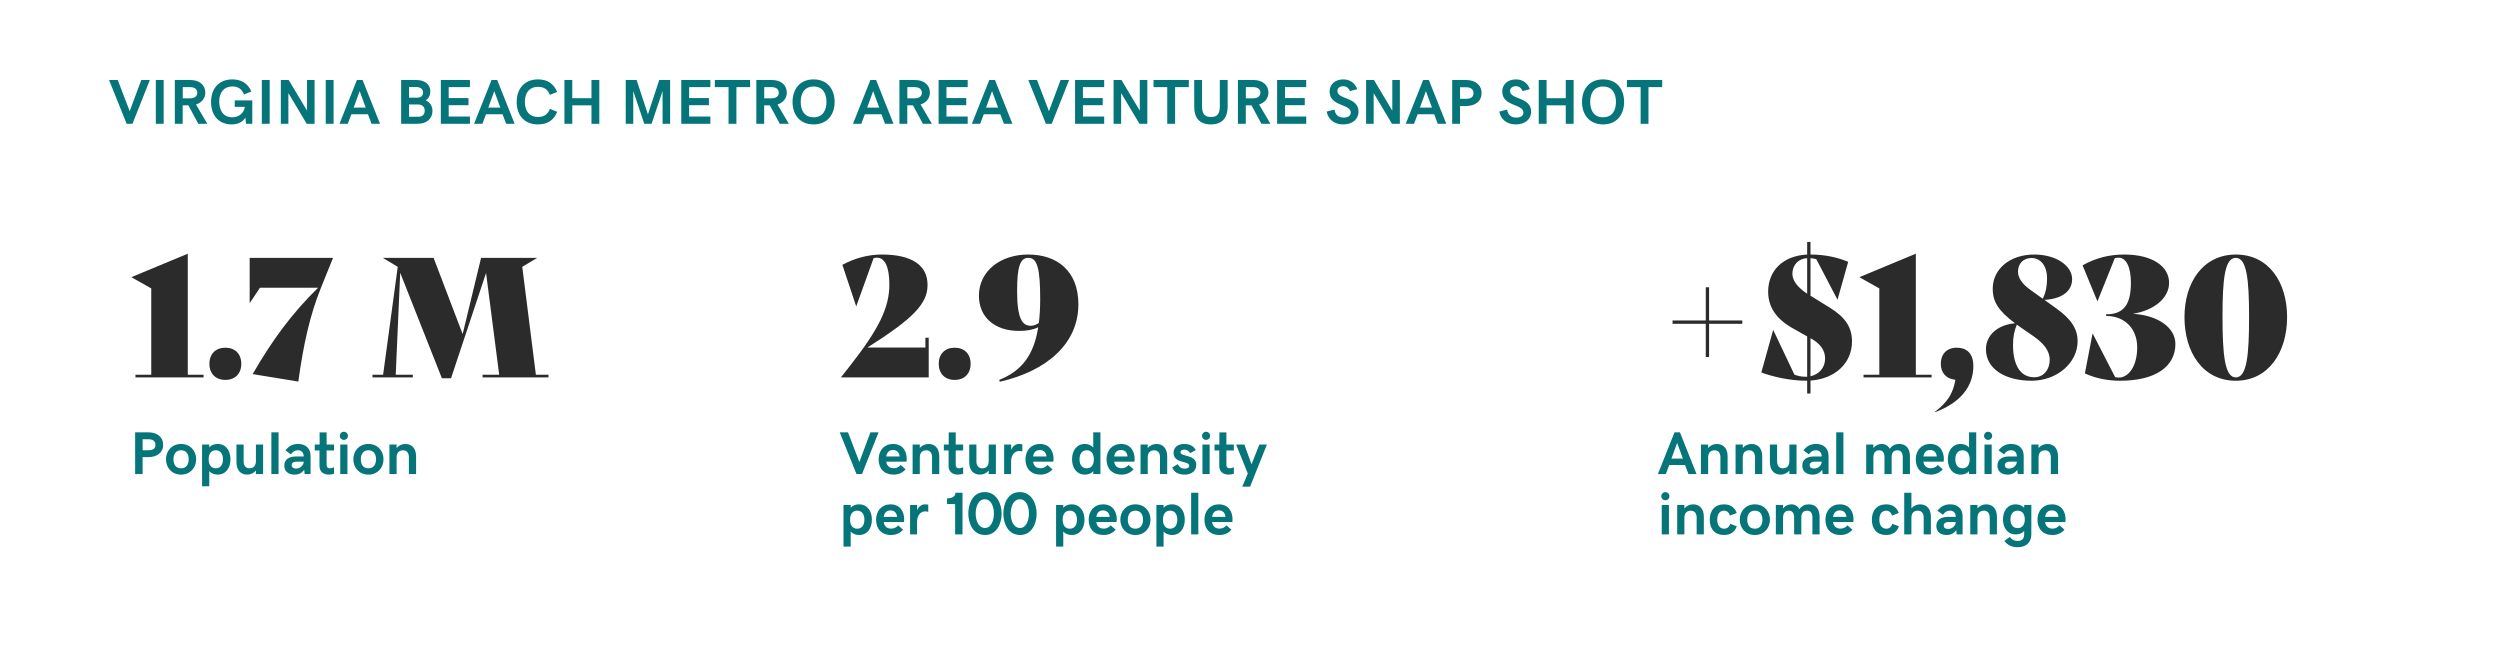 <?xml version="1.0" encoding="UTF-8"?> <svg xmlns="http://www.w3.org/2000/svg" width="828" height="217" viewBox="0 0 828 217" fill="none"><rect width="828" height="217" fill="white"></rect><path d="M44.87 125H67.42V124.12H62.195V84.025L43.55 91.78V91.835L50.095 95.52V124.12H44.87V125ZM74.637 125.825C77.827 125.825 79.917 123.79 79.917 120.49C79.917 117.19 77.827 115.155 74.637 115.155C71.447 115.155 69.357 117.19 69.357 120.49C69.357 123.79 71.447 125.825 74.637 125.825ZM98.805 126.375C100.51 113.89 102.71 104.21 106.285 95.355L110.3 85.4H82.69V100.415L86.1 95.3H105.35C96.825 103.66 90.335 112.35 83.68 123.9L98.805 126.375ZM177.484 124.12L172.974 88.37L177.924 85.4H159.334L153.229 110.645L143.604 85.4H126.774L131.724 88.37V88.425L126.884 124.12H123.364V125H136.729V124.12H131.064L132.549 90.35L146.354 125.275H149.379L160.984 90.405L165.329 124.12H159.829V125H181.664V124.12H177.484Z" fill="#2B2B2B"></path><path d="M306.49 111.855V115.1H287.295C302.585 105.42 307.205 100.58 307.205 94.365C307.205 87.875 302.035 84.3 292.08 84.3C287.295 84.3 282.895 85.62 278.99 87.71L283.555 101.405H283.61L289.33 85.51C289.66 85.4 290.045 85.345 290.43 85.345C293.07 85.345 294.555 88.37 294.555 94.2C294.555 101.9 291.09 108.995 281.355 121.37L278.55 124.945V125H307.59V111.855H306.49ZM316.19 125.825C319.38 125.825 321.47 123.79 321.47 120.49C321.47 117.19 319.38 115.155 316.19 115.155C313 115.155 310.91 117.19 310.91 120.49C310.91 123.79 313 125.825 316.19 125.825ZM340.552 84.3C331.367 84.3 324.217 89.745 324.217 97.94C324.217 104.98 329.332 109.6 337.527 109.6C340.057 109.6 342.147 109.215 343.852 108.39C342.422 117.575 338.407 122.855 330.927 125.825L331.147 126.43C346.822 122.855 357.162 113.725 357.162 100.8C357.162 89.745 350.122 84.3 340.552 84.3ZM341.377 107.895C338.572 107.895 336.867 105.53 336.867 96.345C336.867 88.315 337.857 85.4 340.607 85.4C343.577 85.4 344.512 89.03 344.512 99.15C344.512 102.01 344.347 104.595 344.072 106.96C343.192 107.565 342.312 107.895 341.377 107.895Z" fill="#2B2B2B"></path><path d="M577.05 106.135H566.05V95.135H564.95V106.135H553.95V107.235H564.95V118.235H566.05V107.235H577.05V106.135ZM613.384 113.065C613.384 108.335 611.074 105.035 606.124 101.955L599.634 97.94V85.51C600.349 85.565 600.954 85.675 601.559 85.84L608.544 99.205H608.599L612.119 86.72C608.709 85.29 604.529 84.3 599.634 84.3V80.12H598.534V84.3C590.229 84.74 585.609 89.855 585.609 96.62C585.609 101.625 588.249 105.64 593.749 108.72L598.534 111.415V124.78H598.039C596.719 124.78 595.509 124.56 594.299 124.065L587.314 109.325H587.259L583.354 123.35C586.709 124.67 592.814 126.1 598.149 126.1H598.534V130.335H599.634V126.045C607.719 125.495 613.384 120.325 613.384 113.065ZM593.639 90.625C593.639 87.765 595.674 85.62 598.534 85.51V97.28C594.959 94.915 593.639 92.66 593.639 90.625ZM599.634 124.615V112.02L599.854 112.13C602.989 113.89 604.474 116.09 604.474 118.73C604.474 121.81 602.439 124.01 599.634 124.615ZM617.203 125H639.753V124.12H634.528V84.025L615.883 91.78V91.835L622.428 95.52V124.12H617.203V125ZM648.07 115.155C644.715 115.155 642.79 117.355 642.79 120.49C642.79 123.24 644.33 125.44 647.63 125.77C646.86 130.225 645.155 133.085 640.81 136.44V136.55C649.445 133.36 653.57 127.86 653.57 121.26C653.57 116.86 651.205 115.155 648.07 115.155ZM681.009 102.12L677.104 99.315C682.549 99.04 686.289 96.675 686.289 92.44C686.289 88.04 681.009 84.3 673.749 84.3C665.554 84.3 660.054 89.195 659.999 95.465C659.944 99.865 661.759 102.835 667.369 107.07C661.539 107.565 657.744 111.085 657.744 115.65C657.744 122.25 664.179 126.1 672.869 126.1C681.229 126.1 688.104 120.215 688.104 113.01C688.104 108.94 685.959 105.64 681.009 102.12ZM672.814 85.455C675.784 85.455 677.984 87.93 677.984 92.22C677.984 94.805 677.544 96.95 676.554 98.93L672.484 96.015C669.844 94.145 668.359 92.11 668.359 89.965C668.359 87.215 670.229 85.455 672.814 85.455ZM673.749 124.945C669.514 124.945 666.709 121.535 666.709 114.165C666.709 111.635 667.094 109.655 667.974 107.51C668.469 107.895 668.964 108.225 669.514 108.61L673.419 111.305C676.719 113.615 678.864 116.035 678.864 119.17C678.864 122.47 676.829 124.945 673.749 124.945ZM706.411 103.935C713.451 102.78 718.401 98.765 718.401 93.65C718.401 88.205 712.846 84.3 703.551 84.3C698.491 84.3 694.091 85.455 689.746 87.875L694.641 99.755H694.696L700.416 85.51C700.746 85.4 701.241 85.345 701.681 85.345C704.211 85.345 705.751 88.48 705.751 93.65C705.751 100.8 703.441 104.1 697.556 104.1V104.65C704.046 104.65 707.841 109.215 707.841 114.99C707.841 121.425 704.926 125.055 701.736 125.055C701.241 125.055 700.911 125 700.526 124.89L693.101 110.48H693.046L690.516 123.68C694.146 125.33 698.051 126.1 702.231 126.1C713.946 126.1 720.491 121.37 720.491 113.945C720.491 108.5 714.771 104.43 706.411 103.935ZM740.493 126.1C751.438 126.1 757.488 116.53 757.488 105.035C757.488 93.485 751.438 84.3 740.493 84.3C729.548 84.355 723.498 93.595 723.498 105.035C723.498 116.64 729.548 126.1 740.493 126.1ZM740.493 125C736.863 125 736.093 117.575 736.093 104.87C736.093 92.55 736.808 85.4 740.493 85.4C744.123 85.4 744.893 92.55 744.893 104.925C744.893 117.575 744.178 125 740.493 125Z" fill="#2B2B2B"></path><path d="M44.758 143.191V157H47.238V151.404H49.074C51.965 151.404 54.035 149.949 54.035 147.312C54.035 144.705 51.984 143.191 49.191 143.191H44.758ZM49.103 149.119H47.238V145.477H49.103C50.734 145.477 51.477 146.17 51.477 147.342C51.477 148.514 50.754 149.119 49.103 149.119ZM64.973 152.117C64.973 149.305 62.99 147.039 59.973 147.039C56.955 147.039 54.973 149.305 54.973 152.117C54.973 154.93 56.955 157.195 59.973 157.195C62.99 157.195 64.973 154.93 64.973 152.117ZM62.492 152.117C62.492 153.729 61.77 155.105 59.973 155.105C58.166 155.105 57.453 153.729 57.453 152.117C57.453 150.506 58.176 149.129 59.973 149.129C61.779 149.129 62.492 150.506 62.492 152.117ZM66.926 161.043H69.309V156.014C69.982 156.854 71.076 157.195 72.102 157.195C74.758 157.195 76.33 155.027 76.33 152.117C76.33 149.178 74.758 147.039 72.062 147.039C71.018 147.039 69.982 147.381 69.309 148.201V147.234H66.926V161.043ZM71.467 149.129C73.107 149.129 73.85 150.438 73.85 152.117C73.85 153.777 73.107 155.105 71.467 155.105C69.826 155.105 69.103 153.797 69.103 152.117C69.103 150.418 69.826 149.129 71.467 149.129ZM87.141 157V147.234H84.758V152.674C84.758 154.334 83.947 155.096 82.59 155.096C81.486 155.096 80.695 154.324 80.695 152.801V147.234H78.312V153.094C78.312 155.74 79.728 157.195 81.877 157.195C82.99 157.195 84.025 156.707 84.758 155.857V157H87.141ZM89.875 157H92.258V143.191H89.875V157ZM94.162 154.178C94.162 156.053 95.422 157.195 97.561 157.195C98.957 157.195 99.992 156.648 100.744 155.604L100.9 157H102.863V151.014C102.863 148.611 101.359 147.039 98.732 147.039C96.955 147.039 95.627 147.713 94.543 149.178L96.369 150.496C96.877 149.627 97.688 149.119 98.654 149.119C99.807 149.119 100.588 149.832 100.588 151.18H98.049C95.549 151.18 94.162 152.293 94.162 154.178ZM98.049 155.184C97.102 155.184 96.603 154.734 96.603 154.07C96.603 153.377 97.141 152.898 98.225 152.898H100.588C100.588 154.119 99.436 155.184 98.049 155.184ZM108.879 157.195C109.553 157.195 110.275 157.039 110.637 156.902V154.744C110.314 154.9 109.777 155.096 109.279 155.096C108.654 155.096 108.176 154.822 108.176 153.885V149.188H110.637V147.234H108.176V143.201H105.852V147.234H104.24V149.188H105.812V154.305C105.812 156.082 106.955 157.195 108.879 157.195ZM113.889 145.691C114.641 145.691 115.236 145.096 115.236 144.344C115.236 143.611 114.641 142.996 113.889 142.996C113.137 142.996 112.541 143.611 112.541 144.344C112.541 145.096 113.137 145.691 113.889 145.691ZM112.688 147.234V157H115.07V147.234H112.688ZM127.023 152.117C127.023 149.305 125.041 147.039 122.023 147.039C119.006 147.039 117.023 149.305 117.023 152.117C117.023 154.93 119.006 157.195 122.023 157.195C125.041 157.195 127.023 154.93 127.023 152.117ZM124.543 152.117C124.543 153.729 123.82 155.105 122.023 155.105C120.217 155.105 119.504 153.729 119.504 152.117C119.504 150.506 120.227 149.129 122.023 149.129C123.83 149.129 124.543 150.506 124.543 152.117ZM128.977 147.234V157H131.359V151.561C131.359 149.9 132.17 149.139 133.527 149.139C134.631 149.139 135.422 149.91 135.422 151.434V157H137.805V151.141C137.805 148.494 136.389 147.039 134.24 147.039C133.127 147.039 132.092 147.527 131.359 148.377V147.234H128.977Z" fill="#06757A"></path><path d="M278.117 143.191L283.664 157H285.5L290.979 143.191H288.283L284.621 153.025L280.861 143.191H278.117ZM295.939 157.195C297.58 157.195 298.879 156.619 299.943 155.438L298.303 154.002C297.609 154.773 296.887 155.076 295.988 155.076C294.689 155.076 293.752 154.422 293.518 152.898H300.217C300.275 152.615 300.305 152.332 300.305 151.961C300.305 149.783 299.201 147.039 295.783 147.039C292.912 147.039 290.998 149.119 290.998 152.156C290.998 155.164 292.824 157.195 295.939 157.195ZM295.764 149.041C297.033 149.041 297.844 149.852 297.961 151.18H293.527C293.752 149.715 294.582 149.041 295.764 149.041ZM302.258 147.234V157H304.641V151.561C304.641 149.9 305.451 149.139 306.809 149.139C307.912 149.139 308.703 149.91 308.703 151.434V157H311.086V151.141C311.086 148.494 309.67 147.039 307.521 147.039C306.408 147.039 305.373 147.527 304.641 148.377V147.234H302.258ZM317.238 157.195C317.912 157.195 318.635 157.039 318.996 156.902V154.744C318.674 154.9 318.137 155.096 317.639 155.096C317.014 155.096 316.535 154.822 316.535 153.885V149.188H318.996V147.234H316.535V143.201H314.211V147.234H312.6V149.188H314.172V154.305C314.172 156.082 315.314 157.195 317.238 157.195ZM329.836 157V147.234H327.453V152.674C327.453 154.334 326.643 155.096 325.285 155.096C324.182 155.096 323.391 154.324 323.391 152.801V147.234H321.008V153.094C321.008 155.74 322.424 157.195 324.572 157.195C325.686 157.195 326.721 156.707 327.453 155.857V157H329.836ZM332.57 147.234V157H334.875V152.879C334.875 150.857 335.939 149.363 337.57 149.363C338.078 149.363 338.371 149.451 338.596 149.539V147.176C338.381 147.107 338.029 147.039 337.512 147.039C336.379 147.039 335.422 147.742 334.895 148.992V147.234H332.57ZM344.572 157.195C346.213 157.195 347.512 156.619 348.576 155.438L346.936 154.002C346.242 154.773 345.52 155.076 344.621 155.076C343.322 155.076 342.385 154.422 342.15 152.898H348.85C348.908 152.615 348.938 152.332 348.938 151.961C348.938 149.783 347.834 147.039 344.416 147.039C341.545 147.039 339.631 149.119 339.631 152.156C339.631 155.164 341.457 157.195 344.572 157.195ZM344.396 149.041C345.666 149.041 346.477 149.852 346.594 151.18H342.16C342.385 149.715 343.215 149.041 344.396 149.041ZM364.465 143.191H362.082V148.221C361.408 147.381 360.314 147.039 359.289 147.039C356.633 147.039 355.061 149.207 355.061 152.117C355.061 155.057 356.633 157.195 359.328 157.195C360.373 157.195 361.408 156.854 362.082 156.033V157H364.465V143.191ZM359.924 155.105C358.283 155.105 357.541 153.797 357.541 152.117C357.541 150.457 358.283 149.129 359.924 149.129C361.564 149.129 362.287 150.438 362.287 152.117C362.287 153.816 361.564 155.105 359.924 155.105ZM371.428 157.195C373.068 157.195 374.367 156.619 375.432 155.438L373.791 154.002C373.098 154.773 372.375 155.076 371.477 155.076C370.178 155.076 369.24 154.422 369.006 152.898H375.705C375.764 152.615 375.793 152.332 375.793 151.961C375.793 149.783 374.689 147.039 371.271 147.039C368.4 147.039 366.486 149.119 366.486 152.156C366.486 155.164 368.312 157.195 371.428 157.195ZM371.252 149.041C372.521 149.041 373.332 149.852 373.449 151.18H369.016C369.24 149.715 370.07 149.041 371.252 149.041ZM377.746 147.234V157H380.129V151.561C380.129 149.9 380.939 149.139 382.297 149.139C383.4 149.139 384.191 149.91 384.191 151.434V157H386.574V151.141C386.574 148.494 385.158 147.039 383.01 147.039C381.896 147.039 380.861 147.527 380.129 148.377V147.234H377.746ZM392.414 157.195C394.328 157.195 396.203 156.209 396.203 153.973C396.203 150.35 390.969 151.424 390.969 149.754C390.969 149.275 391.398 148.924 392.238 148.924C393.293 148.924 393.869 149.52 394.182 150.096L396.047 149.051C395.334 147.762 394.064 147.039 392.229 147.039C390.061 147.039 388.684 148.211 388.684 149.93C388.684 153.709 393.859 152.469 393.859 154.256C393.859 154.822 393.352 155.223 392.336 155.223C391.408 155.223 390.598 154.773 390.061 153.719L388.234 154.842C388.908 156.404 390.246 157.195 392.414 157.195ZM399.455 145.691C400.207 145.691 400.803 145.096 400.803 144.344C400.803 143.611 400.207 142.996 399.455 142.996C398.703 142.996 398.107 143.611 398.107 144.344C398.107 145.096 398.703 145.691 399.455 145.691ZM398.254 147.234V157H400.637V147.234H398.254ZM406.887 157.195C407.561 157.195 408.283 157.039 408.645 156.902V154.744C408.322 154.9 407.785 155.096 407.287 155.096C406.662 155.096 406.184 154.822 406.184 153.885V149.188H408.645V147.234H406.184V143.201H403.859V147.234H402.248V149.188H403.82V154.305C403.82 156.082 404.963 157.195 406.887 157.195ZM411.438 161.189H414.025L419.602 147.234H417.092L414.504 153.777L412.131 147.234H409.406L413.264 156.805L411.438 161.189ZM279.367 181.043H281.75V176.014C282.424 176.854 283.518 177.195 284.543 177.195C287.199 177.195 288.771 175.027 288.771 172.117C288.771 169.178 287.199 167.039 284.504 167.039C283.459 167.039 282.424 167.381 281.75 168.201V167.234H279.367V181.043ZM283.908 169.129C285.549 169.129 286.291 170.438 286.291 172.117C286.291 173.777 285.549 175.105 283.908 175.105C282.268 175.105 281.545 173.797 281.545 172.117C281.545 170.418 282.268 169.129 283.908 169.129ZM295.1 177.195C296.74 177.195 298.039 176.619 299.104 175.438L297.463 174.002C296.77 174.773 296.047 175.076 295.148 175.076C293.85 175.076 292.912 174.422 292.678 172.898H299.377C299.436 172.615 299.465 172.332 299.465 171.961C299.465 169.783 298.361 167.039 294.943 167.039C292.072 167.039 290.158 169.119 290.158 172.156C290.158 175.164 291.984 177.195 295.1 177.195ZM294.924 169.041C296.193 169.041 297.004 169.852 297.121 171.18H292.688C292.912 169.715 293.742 169.041 294.924 169.041ZM301.418 167.234V177H303.723V172.879C303.723 170.857 304.787 169.363 306.418 169.363C306.926 169.363 307.219 169.451 307.443 169.539V167.176C307.229 167.107 306.877 167.039 306.359 167.039C305.227 167.039 304.27 167.742 303.742 168.992V167.234H301.418ZM316.34 166.941V177H318.781V163.201H316.438C316.438 164.432 315.334 165.057 313.664 165.057V166.941H316.34ZM326.301 177.195C330.002 177.195 331.74 173.543 331.74 170.115C331.74 166.678 329.963 162.977 326.164 162.977C321.984 162.977 320.705 167.156 320.705 170.096C320.705 173.016 322.023 177.195 326.301 177.195ZM326.242 174.861C324.006 174.861 323.146 172.303 323.146 170.096C323.146 167.879 324.006 165.359 326.164 165.359C328.322 165.359 329.182 167.859 329.182 170.076C329.182 172.244 328.342 174.861 326.242 174.861ZM337.902 177.195C341.604 177.195 343.342 173.543 343.342 170.115C343.342 166.678 341.564 162.977 337.766 162.977C333.586 162.977 332.307 167.156 332.307 170.096C332.307 173.016 333.625 177.195 337.902 177.195ZM337.844 174.861C335.607 174.861 334.748 172.303 334.748 170.096C334.748 167.879 335.607 165.359 337.766 165.359C339.924 165.359 340.783 167.859 340.783 170.076C340.783 172.244 339.943 174.861 337.844 174.861ZM349.777 181.043H352.16V176.014C352.834 176.854 353.928 177.195 354.953 177.195C357.609 177.195 359.182 175.027 359.182 172.117C359.182 169.178 357.609 167.039 354.914 167.039C353.869 167.039 352.834 167.381 352.16 168.201V167.234H349.777V181.043ZM354.318 169.129C355.959 169.129 356.701 170.438 356.701 172.117C356.701 173.777 355.959 175.105 354.318 175.105C352.678 175.105 351.955 173.797 351.955 172.117C351.955 170.418 352.678 169.129 354.318 169.129ZM365.51 177.195C367.15 177.195 368.449 176.619 369.514 175.438L367.873 174.002C367.18 174.773 366.457 175.076 365.559 175.076C364.26 175.076 363.322 174.422 363.088 172.898H369.787C369.846 172.615 369.875 172.332 369.875 171.961C369.875 169.783 368.771 167.039 365.354 167.039C362.482 167.039 360.568 169.119 360.568 172.156C360.568 175.164 362.395 177.195 365.51 177.195ZM365.334 169.041C366.604 169.041 367.414 169.852 367.531 171.18H363.098C363.322 169.715 364.152 169.041 365.334 169.041ZM381.047 172.117C381.047 169.305 379.064 167.039 376.047 167.039C373.029 167.039 371.047 169.305 371.047 172.117C371.047 174.93 373.029 177.195 376.047 177.195C379.064 177.195 381.047 174.93 381.047 172.117ZM378.566 172.117C378.566 173.729 377.844 175.105 376.047 175.105C374.24 175.105 373.527 173.729 373.527 172.117C373.527 170.506 374.25 169.129 376.047 169.129C377.854 169.129 378.566 170.506 378.566 172.117ZM383 181.043H385.383V176.014C386.057 176.854 387.15 177.195 388.176 177.195C390.832 177.195 392.404 175.027 392.404 172.117C392.404 169.178 390.832 167.039 388.137 167.039C387.092 167.039 386.057 167.381 385.383 168.201V167.234H383V181.043ZM387.541 169.129C389.182 169.129 389.924 170.438 389.924 172.117C389.924 173.777 389.182 175.105 387.541 175.105C385.9 175.105 385.178 173.797 385.178 172.117C385.178 170.418 385.9 169.129 387.541 169.129ZM394.504 177H396.887V163.191H394.504V177ZM403.85 177.195C405.49 177.195 406.789 176.619 407.854 175.438L406.213 174.002C405.52 174.773 404.797 175.076 403.898 175.076C402.6 175.076 401.662 174.422 401.428 172.898H408.127C408.186 172.615 408.215 172.332 408.215 171.961C408.215 169.783 407.111 167.039 403.693 167.039C400.822 167.039 398.908 169.119 398.908 172.156C398.908 175.164 400.734 177.195 403.85 177.195ZM403.674 169.041C404.943 169.041 405.754 169.852 405.871 171.18H401.438C401.662 169.715 402.492 169.041 403.674 169.041Z" fill="#06757A"></path><path d="M556.393 143.191H554.596L549.098 157H551.715L552.857 154.002H558.082L559.215 157H561.891L556.393 143.191ZM555.465 146.697L557.369 151.883H553.58L555.465 146.697ZM563.355 147.234V157H565.738V151.561C565.738 149.9 566.549 149.139 567.906 149.139C569.01 149.139 569.801 149.91 569.801 151.434V157H572.184V151.141C572.184 148.494 570.768 147.039 568.619 147.039C567.506 147.039 566.471 147.527 565.738 148.377V147.234H563.355ZM574.82 147.234V157H577.203V151.561C577.203 149.9 578.014 149.139 579.371 149.139C580.475 149.139 581.266 149.91 581.266 151.434V157H583.648V151.141C583.648 148.494 582.232 147.039 580.084 147.039C578.971 147.039 577.936 147.527 577.203 148.377V147.234H574.82ZM595.016 157V147.234H592.633V152.674C592.633 154.334 591.822 155.096 590.465 155.096C589.361 155.096 588.57 154.324 588.57 152.801V147.234H586.188V153.094C586.188 155.74 587.604 157.195 589.752 157.195C590.865 157.195 591.9 156.707 592.633 155.857V157H595.016ZM596.92 154.178C596.92 156.053 598.18 157.195 600.318 157.195C601.715 157.195 602.75 156.648 603.502 155.604L603.658 157H605.621V151.014C605.621 148.611 604.117 147.039 601.49 147.039C599.713 147.039 598.385 147.713 597.301 149.178L599.127 150.496C599.635 149.627 600.445 149.119 601.412 149.119C602.564 149.119 603.346 149.832 603.346 151.18H600.807C598.307 151.18 596.92 152.293 596.92 154.178ZM600.807 155.184C599.859 155.184 599.361 154.734 599.361 154.07C599.361 153.377 599.898 152.898 600.982 152.898H603.346C603.346 154.119 602.193 155.184 600.807 155.184ZM608.16 157H610.543V143.191H608.16V157ZM618.082 147.234V157H620.465V151.561C620.465 149.9 621.197 149.139 622.428 149.139C623.502 149.139 624.137 149.9 624.137 151.434V157H626.52V151.375C626.52 149.715 627.32 149.139 628.482 149.139C629.557 149.139 630.191 149.9 630.191 151.434V157H632.574V151.141C632.574 148.445 631.207 147.039 629.049 147.039C627.682 147.039 626.686 147.508 625.895 148.631C625.318 147.596 624.381 147.039 623.238 147.039C622.105 147.039 621.158 147.508 620.465 148.377V147.234H618.082ZM639.439 157.195C641.08 157.195 642.379 156.619 643.443 155.438L641.803 154.002C641.109 154.773 640.387 155.076 639.488 155.076C638.189 155.076 637.252 154.422 637.018 152.898H643.717C643.775 152.615 643.805 152.332 643.805 151.961C643.805 149.783 642.701 147.039 639.283 147.039C636.412 147.039 634.498 149.119 634.498 152.156C634.498 155.164 636.324 157.195 639.439 157.195ZM639.264 149.041C640.533 149.041 641.344 149.852 641.461 151.18H637.027C637.252 149.715 638.082 149.041 639.264 149.041ZM654.527 143.191H652.145V148.221C651.471 147.381 650.377 147.039 649.352 147.039C646.695 147.039 645.123 149.207 645.123 152.117C645.123 155.057 646.695 157.195 649.391 157.195C650.436 157.195 651.471 156.854 652.145 156.033V157H654.527V143.191ZM649.986 155.105C648.346 155.105 647.604 153.797 647.604 152.117C647.604 150.457 648.346 149.129 649.986 149.129C651.627 149.129 652.35 150.438 652.35 152.117C652.35 153.816 651.627 155.105 649.986 155.105ZM658.463 145.691C659.215 145.691 659.811 145.096 659.811 144.344C659.811 143.611 659.215 142.996 658.463 142.996C657.711 142.996 657.115 143.611 657.115 144.344C657.115 145.096 657.711 145.691 658.463 145.691ZM657.262 147.234V157H659.645V147.234H657.262ZM661.549 154.178C661.549 156.053 662.809 157.195 664.947 157.195C666.344 157.195 667.379 156.648 668.131 155.604L668.287 157H670.25V151.014C670.25 148.611 668.746 147.039 666.119 147.039C664.342 147.039 663.014 147.713 661.93 149.178L663.756 150.496C664.264 149.627 665.074 149.119 666.041 149.119C667.193 149.119 667.975 149.832 667.975 151.18H665.436C662.936 151.18 661.549 152.293 661.549 154.178ZM665.436 155.184C664.488 155.184 663.99 154.734 663.99 154.07C663.99 153.377 664.527 152.898 665.611 152.898H667.975C667.975 154.119 666.822 155.184 665.436 155.184ZM672.789 147.234V157H675.172V151.561C675.172 149.9 675.982 149.139 677.34 149.139C678.443 149.139 679.234 149.91 679.234 151.434V157H681.617V151.141C681.617 148.494 680.201 147.039 678.053 147.039C676.939 147.039 675.904 147.527 675.172 148.377V147.234H672.789ZM551.568 165.691C552.32 165.691 552.916 165.096 552.916 164.344C552.916 163.611 552.32 162.996 551.568 162.996C550.816 162.996 550.221 163.611 550.221 164.344C550.221 165.096 550.816 165.691 551.568 165.691ZM550.367 167.234V177H552.75V167.234H550.367ZM555.484 167.234V177H557.867V171.561C557.867 169.9 558.678 169.139 560.035 169.139C561.139 169.139 561.93 169.91 561.93 171.434V177H564.312V171.141C564.312 168.494 562.896 167.039 560.748 167.039C559.635 167.039 558.6 167.527 557.867 168.377V167.234H555.484ZM570.943 177.195C573.15 177.195 574.586 176.18 575.23 174.305L573.033 173.484C572.77 174.48 572.027 175.105 571.08 175.105C569.674 175.105 568.746 174.07 568.746 172.098C568.746 170.096 569.723 169.129 570.982 169.129C571.979 169.129 572.662 169.725 572.936 170.77L575.201 169.891C574.469 167.938 573.014 167.039 570.973 167.039C568.033 167.039 566.266 169.002 566.266 172.137C566.266 175.232 568.004 177.195 570.943 177.195ZM586.207 172.117C586.207 169.305 584.225 167.039 581.207 167.039C578.189 167.039 576.207 169.305 576.207 172.117C576.207 174.93 578.189 177.195 581.207 177.195C584.225 177.195 586.207 174.93 586.207 172.117ZM583.727 172.117C583.727 173.729 583.004 175.105 581.207 175.105C579.4 175.105 578.688 173.729 578.688 172.117C578.688 170.506 579.41 169.129 581.207 169.129C583.014 169.129 583.727 170.506 583.727 172.117ZM588.16 167.234V177H590.543V171.561C590.543 169.9 591.275 169.139 592.506 169.139C593.58 169.139 594.215 169.9 594.215 171.434V177H596.598V171.375C596.598 169.715 597.398 169.139 598.561 169.139C599.635 169.139 600.27 169.9 600.27 171.434V177H602.652V171.141C602.652 168.445 601.285 167.039 599.127 167.039C597.76 167.039 596.764 167.508 595.973 168.631C595.396 167.596 594.459 167.039 593.316 167.039C592.184 167.039 591.236 167.508 590.543 168.377V167.234H588.16ZM609.518 177.195C611.158 177.195 612.457 176.619 613.521 175.438L611.881 174.002C611.188 174.773 610.465 175.076 609.566 175.076C608.268 175.076 607.33 174.422 607.096 172.898H613.795C613.854 172.615 613.883 172.332 613.883 171.961C613.883 169.783 612.779 167.039 609.361 167.039C606.49 167.039 604.576 169.119 604.576 172.156C604.576 175.164 606.402 177.195 609.518 177.195ZM609.342 169.041C610.611 169.041 611.422 169.852 611.539 171.18H607.105C607.33 169.715 608.16 169.041 609.342 169.041ZM624.635 177.195C626.842 177.195 628.277 176.18 628.922 174.305L626.725 173.484C626.461 174.48 625.719 175.105 624.771 175.105C623.365 175.105 622.438 174.07 622.438 172.098C622.438 170.096 623.414 169.129 624.674 169.129C625.67 169.129 626.354 169.725 626.627 170.77L628.893 169.891C628.16 167.938 626.705 167.039 624.664 167.039C621.725 167.039 619.957 169.002 619.957 172.137C619.957 175.232 621.695 177.195 624.635 177.195ZM630.68 163.191V177H633.062V171.561C633.062 169.9 633.873 169.139 635.23 169.139C636.334 169.139 637.125 169.91 637.125 171.434V177H639.508V171.141C639.508 168.494 638.092 167.039 635.943 167.039C634.83 167.039 633.795 167.527 633.062 168.377V163.191H630.68ZM641.314 174.178C641.314 176.053 642.574 177.195 644.713 177.195C646.109 177.195 647.145 176.648 647.896 175.604L648.053 177H650.016V171.014C650.016 168.611 648.512 167.039 645.885 167.039C644.107 167.039 642.779 167.713 641.695 169.178L643.521 170.496C644.029 169.627 644.84 169.119 645.807 169.119C646.959 169.119 647.74 169.832 647.74 171.18H645.201C642.701 171.18 641.314 172.293 641.314 174.178ZM645.201 175.184C644.254 175.184 643.756 174.734 643.756 174.07C643.756 173.377 644.293 172.898 645.377 172.898H647.74C647.74 174.119 646.588 175.184 645.201 175.184ZM652.555 167.234V177H654.938V171.561C654.938 169.9 655.748 169.139 657.105 169.139C658.209 169.139 659 169.91 659 171.434V177H661.383V171.141C661.383 168.494 659.967 167.039 657.818 167.039C656.705 167.039 655.67 167.527 654.938 168.377V167.234H652.555ZM670.406 176.961C670.406 178.484 669.615 179.158 668.238 179.158C666.92 179.158 666.061 178.504 665.68 177.82L663.854 179.139C664.713 180.34 666.031 181.238 668.199 181.238C671.1 181.238 672.779 179.617 672.779 176.961L672.789 167.234H670.406V168.221C669.732 167.381 668.639 167.039 667.613 167.039C664.957 167.039 663.385 169.168 663.385 172.02C663.385 174.9 664.957 177 667.652 177C668.697 177 669.732 176.658 670.406 175.838V176.961ZM668.248 174.91C666.607 174.91 665.865 173.641 665.865 172.02C665.865 170.418 666.607 169.129 668.248 169.129C669.889 169.129 670.611 170.398 670.611 172.02C670.611 173.66 669.889 174.91 668.248 174.91ZM679.752 177.195C681.393 177.195 682.691 176.619 683.756 175.438L682.115 174.002C681.422 174.773 680.699 175.076 679.801 175.076C678.502 175.076 677.564 174.422 677.33 172.898H684.029C684.088 172.615 684.117 172.332 684.117 171.961C684.117 169.783 683.014 167.039 679.596 167.039C676.725 167.039 674.811 169.119 674.811 172.156C674.811 175.164 676.637 177.195 679.752 177.195ZM679.576 169.041C680.846 169.041 681.656 169.852 681.773 171.18H677.34C677.564 169.715 678.395 169.041 679.576 169.041Z" fill="#06757A"></path><path d="M36.123 26.501L41.947 41H43.875L49.627 26.501H46.797L42.952 36.827L39.004 26.501H36.123ZM51.606 26.501V41H54.211V26.501H51.606ZM68.002 30.685C68.002 28.152 66.044 26.501 63.111 26.501H57.902V41H60.507V34.878H62.383L65.685 41H68.669L64.916 34.602C66.793 34.017 68.002 32.551 68.002 30.685ZM62.927 32.561H60.527V28.859H62.927C64.475 28.859 65.336 29.546 65.336 30.705C65.336 31.864 64.496 32.561 62.927 32.561ZM76.749 41.205C78.718 41.205 80.307 40.508 81.271 38.949L81.497 41H83.558V33.248H77.744V35.401H81.086C80.82 37.391 79.179 38.847 76.944 38.847C73.898 38.847 72.606 36.509 72.606 33.648C72.606 30.459 74.298 28.634 76.944 28.634C78.82 28.634 80.133 29.475 80.82 31.279L83.25 30.315C82.102 27.639 79.948 26.296 76.944 26.296C72.606 26.296 69.899 29.239 69.899 33.751C69.899 38.355 72.576 41.205 76.749 41.205ZM86.716 26.501V41H89.32V26.501H86.716ZM93.012 26.501V41H95.514V30.838L101.584 41H104.188V26.501H101.687V36.652L95.626 26.501H93.012ZM107.88 26.501V41H110.484V26.501H107.88ZM120.092 26.501H118.206L112.433 41H115.181L116.38 37.852H121.866L123.056 41H125.865L120.092 26.501ZM119.118 30.182L121.118 35.627H117.139L119.118 30.182ZM132.858 26.501V41H138.313C141.39 41 143.235 39.257 143.235 36.724C143.235 35.135 142.405 33.894 141.01 33.227C142.046 32.51 142.518 31.587 142.518 30.254C142.518 27.988 140.723 26.501 137.924 26.501H132.858ZM138.108 32.356H135.463V28.829H137.883C139.329 28.829 140.108 29.587 140.108 30.582C140.108 31.792 139.39 32.356 138.108 32.356ZM138.498 38.662H135.463V34.591H138.375C139.79 34.591 140.662 35.371 140.662 36.611C140.662 37.985 139.882 38.662 138.498 38.662ZM146.004 26.501V41H155.643V38.59H148.608V34.848H155.161V32.489H148.608V28.859H155.643V26.501H146.004ZM164.676 26.501H162.79L157.017 41H159.765L160.964 37.852H166.45L167.64 41H170.449L164.676 26.501ZM163.702 30.182L165.702 35.627H161.723L163.702 30.182ZM178.119 41.205C181.359 41.205 183.41 39.821 184.548 37.032L182.139 36.047C181.359 37.965 180.119 38.744 178.17 38.744C175.535 38.744 173.833 37.032 173.833 33.689C173.833 30.561 175.494 28.757 178.17 28.757C180.272 28.757 181.482 29.7 182.098 31.423L184.528 30.459C183.379 27.701 181.339 26.296 178.17 26.296C173.874 26.296 171.126 29.218 171.126 33.791C171.126 38.467 173.977 41.205 178.119 41.205ZM186.938 26.501V41H189.542V34.889H195.889V41H198.494V26.501H195.889V32.53H189.542V26.501H186.938ZM207.24 26.501V41H209.742V30.151L213.382 41H215.802L219.442 30.151V41H221.944V26.501H218.335L214.592 37.893L210.85 26.501H207.24ZM225.636 26.501V41H235.274V38.59H228.24V34.848H234.792V32.489H228.24V28.859H235.274V26.501H225.636ZM241.293 28.859V41H243.898V28.859H248.44V26.501H236.751V28.859H241.293ZM260.591 30.685C260.591 28.152 258.633 26.501 255.7 26.501H250.491V41H253.096V34.878H254.972L258.274 41H261.258L257.505 34.602C259.381 34.017 260.591 32.551 260.591 30.685ZM255.516 32.561H253.116V28.859H255.516C257.064 28.859 257.925 29.546 257.925 30.705C257.925 31.864 257.084 32.561 255.516 32.561ZM269.461 41.205C274.239 41.205 276.434 37.698 276.434 33.751C276.434 29.803 274.239 26.296 269.461 26.296C264.683 26.296 262.488 29.803 262.488 33.751C262.488 37.698 264.683 41.205 269.461 41.205ZM269.461 38.847C266.344 38.847 265.195 36.458 265.195 33.751C265.195 31.044 266.344 28.654 269.461 28.654C272.578 28.654 273.727 31.044 273.727 33.751C273.727 36.458 272.578 38.847 269.461 38.847ZM290.164 26.501H288.277L282.504 41H285.252L286.452 37.852H291.938L293.127 41H295.937L290.164 26.501ZM289.189 30.182L291.189 35.627H287.21L289.189 30.182ZM307.985 30.685C307.985 28.152 306.026 26.501 303.094 26.501H297.885V41H300.489V34.878H302.366L305.667 41H308.651L304.898 34.602C306.775 34.017 307.985 32.551 307.985 30.685ZM302.909 32.561H300.51V28.859H302.909C304.458 28.859 305.319 29.546 305.319 30.705C305.319 31.864 304.478 32.561 302.909 32.561ZM310.866 26.501V41H320.505V38.59H313.471V34.848H320.023V32.489H313.471V28.859H320.505V26.501H310.866ZM329.539 26.501H327.652L321.879 41H324.627L325.827 37.852H331.312L332.502 41H335.312L329.539 26.501ZM328.564 30.182L330.564 35.627H326.585L328.564 30.182ZM340.582 26.501L346.406 41H348.334L354.086 26.501H351.256L347.411 36.827L343.463 26.501H340.582ZM356.065 26.501V41H365.704V38.59H358.67V34.848H365.222V32.489H358.67V28.859H365.704V26.501H356.065ZM368.821 26.501V41H371.323V30.838L377.394 41H379.998V26.501H377.496V36.652L371.436 26.501H368.821ZM386.591 28.859V41H389.196V28.859H393.738V26.501H382.049V28.859H386.591ZM401.039 41.205C404.925 41.205 406.607 38.888 406.607 35.237V26.501H404.002V35.053C404.002 37.432 403.408 38.754 401.07 38.754C398.742 38.754 398.117 37.432 398.117 35.053V26.501H395.522V35.36C395.522 38.908 397.153 41.205 401.039 41.205ZM420.101 30.685C420.101 28.152 418.143 26.501 415.21 26.501H410.001V41H412.605V34.878H414.482L417.784 41H420.768L417.015 34.602C418.891 34.017 420.101 32.551 420.101 30.685ZM415.025 32.561H412.626V28.859H415.025C416.574 28.859 417.435 29.546 417.435 30.705C417.435 31.864 416.594 32.561 415.025 32.561ZM422.982 26.501V41H432.621V38.59H425.587V34.848H432.139V32.489H425.587V28.859H432.621V26.501H422.982ZM444.875 41.205C447.93 41.205 449.94 39.472 449.94 37.001C449.94 32.028 442.947 33.063 442.947 30.121C442.947 29.188 443.726 28.552 444.844 28.552C445.951 28.552 446.638 29.105 447.11 30.162L449.52 29.526C448.75 27.444 447.089 26.296 444.895 26.296C442.229 26.296 440.363 27.926 440.363 30.295C440.363 35.34 447.376 34.325 447.376 37.278C447.376 38.262 446.597 38.949 444.987 38.949C443.439 38.949 442.239 38.129 441.983 36.294L439.399 36.95C439.84 39.523 441.901 41.205 444.875 41.205ZM452.452 26.501V41H454.954V30.838L461.024 41H463.629V26.501H461.127V36.652L455.067 26.501H452.452ZM473.237 26.501H471.35L465.577 41H468.325L469.525 37.852H475.011L476.2 41H479.01L473.237 26.501ZM472.263 30.182L474.262 35.627H470.284L472.263 30.182ZM480.958 26.501V41H483.562V35.124H485.49C488.525 35.124 490.699 33.597 490.699 30.828C490.699 28.09 488.546 26.501 485.613 26.501H480.958ZM485.521 32.725H483.562V28.9H485.521C487.233 28.9 488.013 29.628 488.013 30.859C488.013 32.089 487.254 32.725 485.521 32.725ZM502.05 41.205C505.106 41.205 507.116 39.472 507.116 37.001C507.116 32.028 500.123 33.063 500.123 30.121C500.123 29.188 500.902 28.552 502.02 28.552C503.127 28.552 503.814 29.105 504.286 30.162L506.695 29.526C505.926 27.444 504.265 26.296 502.071 26.296C499.405 26.296 497.539 27.926 497.539 30.295C497.539 35.34 504.552 34.325 504.552 37.278C504.552 38.262 503.773 38.949 502.163 38.949C500.615 38.949 499.415 38.129 499.159 36.294L496.575 36.95C497.016 39.523 499.077 41.205 502.05 41.205ZM509.628 26.501V41H512.232V34.889H518.58V41H521.184V26.501H518.58V32.53H512.232V26.501H509.628ZM530.936 41.205C535.714 41.205 537.908 37.698 537.908 33.751C537.908 29.803 535.714 26.296 530.936 26.296C526.157 26.296 523.963 29.803 523.963 33.751C523.963 37.698 526.157 41.205 530.936 41.205ZM530.936 38.847C527.818 38.847 526.67 36.458 526.67 33.751C526.67 31.044 527.818 28.654 530.936 28.654C534.053 28.654 535.201 31.044 535.201 33.751C535.201 36.458 534.053 38.847 530.936 38.847ZM543.374 28.859V41H545.978V28.859H550.521V26.501H538.831V28.859H543.374Z" fill="#06757A"></path></svg> 